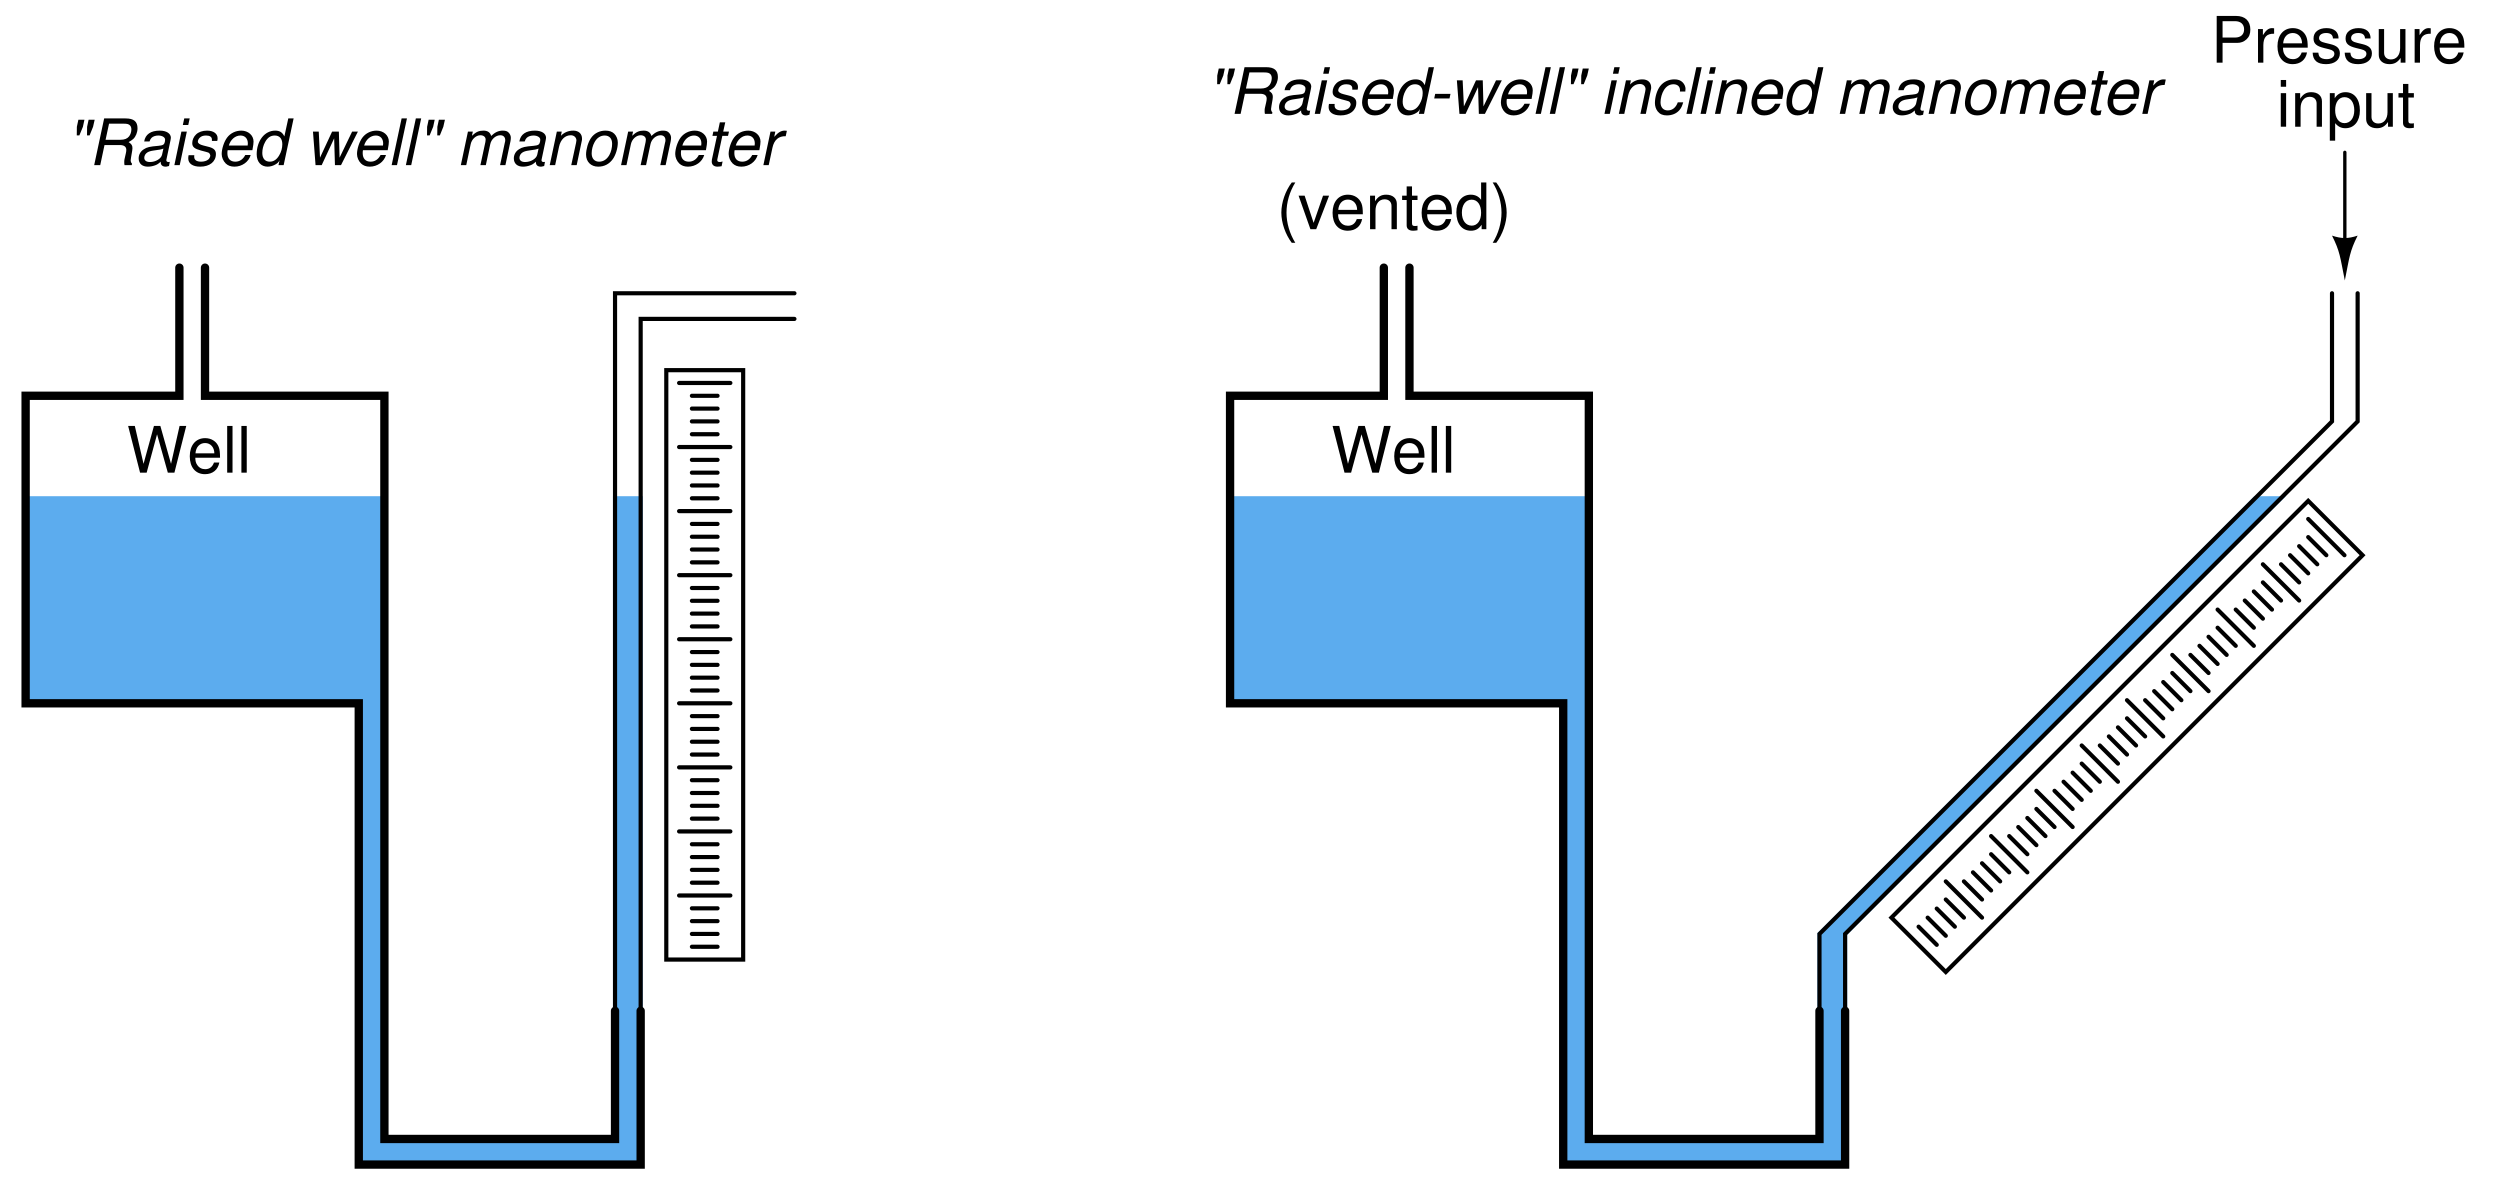 <?xml version="1.0" encoding="UTF-8"?>
<svg xmlns="http://www.w3.org/2000/svg" xmlns:xlink="http://www.w3.org/1999/xlink" viewBox="0 0 438.999 208.999" version="1.2">
<defs>
<g>
<symbol overflow="visible" id="glyph0-0">
<path style="stroke:none;" d=""/>
</symbol>
<symbol overflow="visible" id="glyph0-1">
<path style="stroke:none;" d="M 8.375 0 L 10.453 -8.203 L 9.281 -8.203 L 7.781 -1.547 L 5.906 -8.203 L 4.781 -8.203 L 2.953 -1.547 L 1.422 -8.203 L 0.25 -8.203 L 2.344 0 L 3.5 0 L 5.328 -6.734 L 7.219 0 Z M 8.375 0 "/>
</symbol>
<symbol overflow="visible" id="glyph0-2">
<path style="stroke:none;" d="M 5.766 -2.625 C 5.766 -3.531 5.703 -4.078 5.531 -4.516 C 5.156 -5.484 4.25 -6.062 3.156 -6.062 C 1.5 -6.062 0.453 -4.812 0.453 -2.875 C 0.453 -0.922 1.469 0.266 3.125 0.266 C 4.484 0.266 5.406 -0.5 5.641 -1.781 L 4.703 -1.781 C 4.438 -1.016 3.922 -0.609 3.156 -0.609 C 2.562 -0.609 2.062 -0.875 1.75 -1.375 C 1.516 -1.703 1.438 -2.047 1.422 -2.625 Z M 1.453 -3.391 C 1.531 -4.484 2.188 -5.203 3.141 -5.203 C 4.094 -5.203 4.766 -4.453 4.766 -3.391 Z M 1.453 -3.391 "/>
</symbol>
<symbol overflow="visible" id="glyph0-3">
<path style="stroke:none;" d="M 1.703 -8.203 L 0.766 -8.203 L 0.766 0 L 1.703 0 Z M 1.703 -8.203 "/>
</symbol>
<symbol overflow="visible" id="glyph0-4">
<path style="stroke:none;" d="M 2.062 -3.469 L 4.641 -3.469 C 5.281 -3.469 5.797 -3.672 6.234 -4.062 C 6.734 -4.516 6.938 -5.047 6.938 -5.797 C 6.938 -7.328 6.031 -8.203 4.406 -8.203 L 1.031 -8.203 L 1.031 0 L 2.062 0 Z M 2.062 -4.406 L 2.062 -7.281 L 4.25 -7.281 C 5.25 -7.281 5.844 -6.734 5.844 -5.844 C 5.844 -4.938 5.25 -4.406 4.25 -4.406 Z M 2.062 -4.406 "/>
</symbol>
<symbol overflow="visible" id="glyph0-5">
<path style="stroke:none;" d="M 0.781 -5.891 L 0.781 0 L 1.719 0 L 1.719 -3.062 C 1.734 -4.484 2.312 -5.109 3.609 -5.078 L 3.609 -6.031 C 3.453 -6.047 3.359 -6.062 3.25 -6.062 C 2.641 -6.062 2.188 -5.703 1.641 -4.828 L 1.641 -5.891 Z M 0.781 -5.891 "/>
</symbol>
<symbol overflow="visible" id="glyph0-6">
<path style="stroke:none;" d="M 4.922 -4.25 C 4.922 -5.406 4.156 -6.062 2.797 -6.062 C 1.422 -6.062 0.531 -5.359 0.531 -4.266 C 0.531 -3.344 1 -2.906 2.391 -2.562 L 3.281 -2.344 C 3.922 -2.188 4.188 -1.953 4.188 -1.547 C 4.188 -0.984 3.641 -0.609 2.812 -0.609 C 2.312 -0.609 1.875 -0.75 1.641 -1 C 1.5 -1.172 1.422 -1.344 1.375 -1.75 L 0.375 -1.75 C 0.422 -0.391 1.188 0.266 2.734 0.266 C 4.219 0.266 5.156 -0.469 5.156 -1.609 C 5.156 -2.484 4.672 -2.969 3.5 -3.25 L 2.594 -3.469 C 1.828 -3.641 1.5 -3.891 1.5 -4.312 C 1.5 -4.859 1.984 -5.203 2.75 -5.203 C 3.516 -5.203 3.922 -4.875 3.938 -4.25 Z M 4.922 -4.25 "/>
</symbol>
<symbol overflow="visible" id="glyph0-7">
<path style="stroke:none;" d="M 5.422 0 L 5.422 -5.891 L 4.484 -5.891 L 4.484 -2.547 C 4.484 -1.344 3.859 -0.562 2.875 -0.562 C 2.141 -0.562 1.672 -1.016 1.672 -1.719 L 1.672 -5.891 L 0.734 -5.891 L 0.734 -1.344 C 0.734 -0.375 1.469 0.266 2.609 0.266 C 3.469 0.266 4.031 -0.047 4.578 -0.828 L 4.578 0 Z M 5.422 0 "/>
</symbol>
<symbol overflow="visible" id="glyph0-8">
<path style="stroke:none;" d="M 1.688 -5.891 L 0.75 -5.891 L 0.75 0 L 1.688 0 Z M 1.688 -8.203 L 0.75 -8.203 L 0.75 -7.016 L 1.688 -7.016 Z M 1.688 -8.203 "/>
</symbol>
<symbol overflow="visible" id="glyph0-9">
<path style="stroke:none;" d="M 0.781 -5.891 L 0.781 0 L 1.734 0 L 1.734 -3.25 C 1.734 -4.453 2.359 -5.25 3.328 -5.25 C 4.078 -5.25 4.547 -4.797 4.547 -4.078 L 4.547 0 L 5.484 0 L 5.484 -4.453 C 5.484 -5.438 4.75 -6.062 3.609 -6.062 C 2.734 -6.062 2.172 -5.719 1.656 -4.906 L 1.656 -5.891 Z M 0.781 -5.891 "/>
</symbol>
<symbol overflow="visible" id="glyph0-10">
<path style="stroke:none;" d="M 0.609 2.453 L 1.547 2.453 L 1.547 -0.625 C 2.047 -0.016 2.594 0.266 3.359 0.266 C 4.891 0.266 5.891 -0.969 5.891 -2.844 C 5.891 -4.828 4.922 -6.062 3.359 -6.062 C 2.547 -6.062 1.906 -5.703 1.469 -5 L 1.469 -5.891 L 0.609 -5.891 Z M 3.188 -5.188 C 4.234 -5.188 4.906 -4.281 4.906 -2.875 C 4.906 -1.531 4.219 -0.625 3.188 -0.625 C 2.188 -0.625 1.547 -1.516 1.547 -2.906 C 1.547 -4.281 2.188 -5.188 3.188 -5.188 Z M 3.188 -5.188 "/>
</symbol>
<symbol overflow="visible" id="glyph0-11">
<path style="stroke:none;" d="M 2.859 -5.891 L 1.891 -5.891 L 1.891 -7.516 L 0.953 -7.516 L 0.953 -5.891 L 0.156 -5.891 L 0.156 -5.125 L 0.953 -5.125 L 0.953 -0.672 C 0.953 -0.062 1.359 0.266 2.094 0.266 C 2.344 0.266 2.547 0.234 2.859 0.188 L 2.859 -0.609 C 2.719 -0.578 2.594 -0.562 2.406 -0.562 C 2 -0.562 1.891 -0.672 1.891 -1.094 L 1.891 -5.125 L 2.859 -5.125 Z M 2.859 -5.891 "/>
</symbol>
<symbol overflow="visible" id="glyph0-12">
<path style="stroke:none;" d="M 2.656 -8.203 C 1.531 -6.734 0.828 -4.688 0.828 -2.906 C 0.828 -1.141 1.531 0.906 2.656 2.391 L 3.281 2.391 C 2.281 0.781 1.734 -1.109 1.734 -2.906 C 1.734 -4.703 2.281 -6.609 3.281 -8.203 Z M 2.656 -8.203 "/>
</symbol>
<symbol overflow="visible" id="glyph0-13">
<path style="stroke:none;" d="M 3.203 0 L 5.469 -5.891 L 4.406 -5.891 L 2.75 -1.109 L 1.172 -5.891 L 0.109 -5.891 L 2.188 0 Z M 3.203 0 "/>
</symbol>
<symbol overflow="visible" id="glyph0-14">
<path style="stroke:none;" d="M 5.562 -8.203 L 4.641 -8.203 L 4.641 -5.156 C 4.234 -5.75 3.609 -6.062 2.828 -6.062 C 1.297 -6.062 0.297 -4.844 0.297 -2.953 C 0.297 -0.969 1.266 0.266 2.859 0.266 C 3.672 0.266 4.234 -0.047 4.734 -0.781 L 4.734 0 L 5.562 0 Z M 2.984 -5.188 C 4 -5.188 4.641 -4.297 4.641 -2.875 C 4.641 -1.516 3.984 -0.625 3 -0.625 C 1.953 -0.625 1.266 -1.531 1.266 -2.906 C 1.266 -4.281 1.953 -5.188 2.984 -5.188 Z M 2.984 -5.188 "/>
</symbol>
<symbol overflow="visible" id="glyph0-15">
<path style="stroke:none;" d="M 1.047 2.391 C 2.172 0.906 2.875 -1.141 2.875 -2.906 C 2.875 -4.688 2.172 -6.734 1.047 -8.203 L 0.422 -8.203 C 1.422 -6.594 1.969 -4.703 1.969 -2.906 C 1.969 -1.109 1.422 0.781 0.422 2.391 Z M 1.047 2.391 "/>
</symbol>
<symbol overflow="visible" id="glyph1-0">
<path style="stroke:none;" d=""/>
</symbol>
<symbol overflow="visible" id="glyph1-1">
<path style="stroke:none;" d="M 2.266 -7.969 L 2 -6.734 L 1.984 -5.219 L 2.438 -5.219 L 3.062 -6.734 L 3.328 -7.969 Z M 4.062 -7.969 L 3.797 -6.734 L 3.781 -5.219 L 4.234 -5.219 L 4.844 -6.734 L 5.125 -7.969 Z M 4.062 -7.969 "/>
</symbol>
<symbol overflow="visible" id="glyph1-2">
<path style="stroke:none;" d="M 2.859 -3.531 L 5.547 -3.531 C 6.281 -3.531 6.688 -3.234 6.688 -2.688 C 6.688 -2.5 6.656 -2.266 6.594 -2.016 C 6.328 -0.891 6.328 -0.891 6.328 -0.531 C 6.328 -0.344 6.328 -0.219 6.375 0 L 7.641 0 L 7.688 -0.266 C 7.547 -0.391 7.453 -0.609 7.453 -0.859 C 7.453 -0.984 7.484 -1.172 7.531 -1.422 C 7.734 -2.594 7.766 -2.75 7.766 -2.969 C 7.766 -3.469 7.609 -3.703 7.094 -4.047 C 7.531 -4.297 7.703 -4.422 7.906 -4.594 C 8.359 -5.016 8.656 -5.766 8.656 -6.469 C 8.656 -7.656 8.016 -8.203 6.562 -8.203 L 2.797 -8.203 L 1.047 0 L 2.109 0 Z M 3.047 -4.453 L 3.656 -7.281 L 6.25 -7.281 C 6.844 -7.281 7.125 -7.203 7.344 -6.969 C 7.5 -6.812 7.578 -6.547 7.578 -6.281 C 7.578 -5.844 7.422 -5.359 7.172 -5.047 C 6.844 -4.641 6.375 -4.453 5.641 -4.453 Z M 3.047 -4.453 "/>
</symbol>
<symbol overflow="visible" id="glyph1-3">
<path style="stroke:none;" d="M 6.203 -0.578 C 6.109 -0.547 6.062 -0.547 6.016 -0.547 C 5.719 -0.547 5.594 -0.656 5.594 -0.875 C 5.594 -0.906 5.594 -0.953 5.609 -0.984 L 6.328 -4.375 C 6.391 -4.688 6.391 -4.688 6.391 -4.797 C 6.391 -5.562 5.609 -6.062 4.438 -6.062 C 2.859 -6.062 1.906 -5.406 1.703 -4.156 L 2.641 -4.156 C 2.75 -4.469 2.828 -4.625 2.984 -4.781 C 3.234 -5.047 3.703 -5.203 4.188 -5.203 C 4.859 -5.203 5.375 -4.891 5.375 -4.484 C 5.375 -4.438 5.359 -4.359 5.359 -4.266 L 5.328 -4.062 C 5.219 -3.594 5 -3.469 4.188 -3.391 C 2.672 -3.266 2.203 -3.156 1.656 -2.797 C 1.062 -2.438 0.734 -1.828 0.734 -1.188 C 0.734 -0.281 1.344 0.266 2.344 0.266 C 2.75 0.266 3.203 0.188 3.625 0.031 C 3.969 -0.094 4.156 -0.203 4.609 -0.609 L 4.609 -0.484 C 4.609 -0.016 4.922 0.266 5.469 0.266 C 5.609 0.266 5.641 0.266 5.906 0.188 C 5.922 0.188 6 0.172 6.062 0.156 Z M 4.844 -1.844 C 4.703 -1.141 3.719 -0.547 2.719 -0.547 C 2.078 -0.547 1.719 -0.828 1.719 -1.297 C 1.719 -1.672 1.938 -2.031 2.266 -2.234 C 2.547 -2.406 2.875 -2.5 3.438 -2.578 C 4.484 -2.719 4.578 -2.734 5.078 -2.906 Z M 4.844 -1.844 "/>
</symbol>
<symbol overflow="visible" id="glyph1-4">
<path style="stroke:none;" d="M 2.938 -5.891 L 1.984 -5.891 L 0.75 0 L 1.688 0 Z M 3.438 -8.203 L 2.484 -8.203 L 2.234 -7.047 L 3.188 -7.047 Z M 3.438 -8.203 "/>
</symbol>
<symbol overflow="visible" id="glyph1-5">
<path style="stroke:none;" d="M 5.781 -4.25 C 5.844 -4.484 5.844 -4.594 5.844 -4.734 C 5.844 -5.531 5.109 -6.062 4 -6.062 C 3.203 -6.062 2.516 -5.828 2.062 -5.391 C 1.641 -5 1.391 -4.406 1.391 -3.875 C 1.391 -3.188 1.781 -2.875 2.938 -2.562 L 3.766 -2.344 C 4.141 -2.25 4.312 -2.188 4.406 -2.062 C 4.484 -1.953 4.562 -1.781 4.562 -1.688 C 4.562 -1.469 4.391 -1.141 4.203 -0.984 C 3.922 -0.75 3.438 -0.609 2.953 -0.609 C 2.156 -0.609 1.734 -0.906 1.734 -1.469 C 1.734 -1.547 1.75 -1.641 1.75 -1.75 L 0.75 -1.75 C 0.703 -1.5 0.688 -1.359 0.688 -1.188 C 0.688 -0.281 1.469 0.266 2.781 0.266 C 4.453 0.266 5.547 -0.609 5.547 -1.953 C 5.547 -2.625 5.172 -3 4.188 -3.234 L 3.328 -3.453 C 2.703 -3.609 2.375 -3.844 2.375 -4.125 C 2.375 -4.359 2.516 -4.641 2.719 -4.828 C 2.984 -5.078 3.312 -5.203 3.812 -5.203 C 4.484 -5.203 4.844 -4.953 4.844 -4.5 C 4.844 -4.438 4.844 -4.344 4.844 -4.25 Z M 5.781 -4.25 "/>
</symbol>
<symbol overflow="visible" id="glyph1-6">
<path style="stroke:none;" d="M 6.328 -2.625 C 6.484 -3.516 6.531 -3.781 6.531 -4.141 C 6.531 -5.234 5.594 -6.062 4.375 -6.062 C 3.391 -6.062 2.469 -5.609 1.891 -4.844 C 1.359 -4.141 0.938 -2.875 0.938 -1.953 C 0.938 -1.344 1.219 -0.719 1.641 -0.297 C 2.031 0.078 2.531 0.266 3.172 0.266 C 4.516 0.266 5.688 -0.578 6.031 -1.781 L 5.078 -1.781 C 4.688 -1.016 4.078 -0.609 3.328 -0.609 C 2.438 -0.609 1.938 -1.156 1.938 -2.109 C 1.938 -2.359 1.953 -2.469 1.984 -2.625 Z M 2.188 -3.438 C 2.484 -4.484 3.312 -5.203 4.234 -5.203 C 5.031 -5.203 5.531 -4.656 5.531 -3.812 C 5.531 -3.719 5.531 -3.625 5.5 -3.438 Z M 2.188 -3.438 "/>
</symbol>
<symbol overflow="visible" id="glyph1-7">
<path style="stroke:none;" d="M 7.312 -8.203 L 6.375 -8.203 L 5.688 -5.047 C 5.328 -5.766 4.875 -6.062 4.078 -6.062 C 2.219 -6.062 0.828 -4.281 0.828 -1.906 C 0.828 -0.594 1.578 0.266 2.75 0.266 C 3.234 0.266 3.75 0.109 4.203 -0.172 C 4.531 -0.375 4.688 -0.547 4.844 -0.859 L 4.656 0 L 5.562 0 Z M 4 -5.203 C 4.844 -5.203 5.328 -4.641 5.328 -3.672 C 5.328 -3 5.141 -2.328 4.797 -1.75 C 4.359 -0.984 3.812 -0.609 3.125 -0.609 C 2.297 -0.609 1.812 -1.172 1.812 -2.141 C 1.812 -2.781 1.984 -3.484 2.312 -4.062 C 2.734 -4.844 3.281 -5.203 4 -5.203 Z M 4 -5.203 "/>
</symbol>
<symbol overflow="visible" id="glyph1-8">
<path style="stroke:none;" d=""/>
</symbol>
<symbol overflow="visible" id="glyph1-9">
<path style="stroke:none;" d="M 6.25 0 L 9.219 -5.891 L 8.203 -5.891 L 6 -1.312 L 5.875 -5.891 L 4.688 -5.891 L 2.562 -1.312 L 2.344 -5.891 L 1.328 -5.891 L 1.781 0 L 2.859 0 L 5.047 -4.703 L 5.188 0 Z M 6.25 0 "/>
</symbol>
<symbol overflow="visible" id="glyph1-10">
<path style="stroke:none;" d="M 3.453 -8.203 L 2.516 -8.203 L 0.766 0 L 1.703 0 Z M 3.453 -8.203 "/>
</symbol>
<symbol overflow="visible" id="glyph1-11">
<path style="stroke:none;" d="M 2.047 -5.891 L 0.797 0 L 1.75 0 L 2.531 -3.703 C 2.719 -4.562 3.469 -5.25 4.234 -5.25 C 4.781 -5.25 5.156 -4.953 5.156 -4.484 C 5.156 -4.359 5.125 -4.203 5.109 -4.062 L 4.234 0 L 5.188 0 L 5.969 -3.703 C 6.156 -4.578 6.938 -5.25 7.734 -5.25 C 8.266 -5.25 8.594 -4.922 8.594 -4.391 C 8.594 -4.219 8.594 -4.219 8.5 -3.844 L 7.688 0 L 8.625 0 L 9.516 -4.203 C 9.547 -4.312 9.578 -4.688 9.578 -4.812 C 9.578 -5.125 9.453 -5.438 9.219 -5.688 C 8.984 -5.953 8.688 -6.062 8.156 -6.062 C 7.406 -6.062 6.781 -5.766 6.125 -5.125 C 5.938 -5.766 5.5 -6.062 4.766 -6.062 C 3.984 -6.062 3.469 -5.844 2.75 -5.156 L 2.906 -5.891 Z M 2.047 -5.891 "/>
</symbol>
<symbol overflow="visible" id="glyph1-12">
<path style="stroke:none;" d="M 2.031 -5.891 L 0.781 0 L 1.734 0 L 2.422 -3.25 C 2.688 -4.484 3.469 -5.25 4.484 -5.25 C 5.047 -5.25 5.469 -4.859 5.469 -4.344 C 5.469 -4.281 5.438 -4.125 5.406 -3.922 L 4.562 0 L 5.516 0 L 6.406 -4.234 C 6.453 -4.375 6.453 -4.516 6.453 -4.656 C 6.453 -5.516 5.859 -6.062 4.922 -6.062 C 4.078 -6.062 3.328 -5.766 2.75 -5.156 L 2.891 -5.891 Z M 2.031 -5.891 "/>
</symbol>
<symbol overflow="visible" id="glyph1-13">
<path style="stroke:none;" d="M 4.312 -6.062 C 3.281 -6.062 2.344 -5.594 1.781 -4.766 C 1.266 -4.031 0.906 -2.797 0.906 -1.844 C 0.906 -0.594 1.766 0.266 3.031 0.266 C 4.109 0.266 4.969 -0.188 5.594 -1.047 C 6.109 -1.75 6.484 -2.984 6.484 -3.953 C 6.484 -4.562 6.25 -5.125 5.859 -5.516 C 5.484 -5.891 4.969 -6.062 4.312 -6.062 Z M 4.172 -5.203 C 5 -5.203 5.484 -4.672 5.484 -3.75 C 5.484 -3.078 5.312 -2.344 5 -1.781 C 4.562 -1.016 3.953 -0.609 3.188 -0.609 C 2.391 -0.609 1.891 -1.156 1.891 -2.062 C 1.891 -2.719 2.078 -3.453 2.391 -4.016 C 2.797 -4.781 3.438 -5.203 4.172 -5.203 Z M 4.172 -5.203 "/>
</symbol>
<symbol overflow="visible" id="glyph1-14">
<path style="stroke:none;" d="M 4.125 -5.891 L 3.109 -5.891 L 3.469 -7.516 L 2.516 -7.516 L 2.172 -5.891 L 1.375 -5.891 L 1.219 -5.141 L 2.016 -5.141 L 1.125 -0.984 C 1.109 -0.859 1.094 -0.75 1.094 -0.625 C 1.094 -0.078 1.469 0.266 2.094 0.266 C 2.328 0.266 2.656 0.219 2.828 0.188 L 3 -0.641 C 2.625 -0.547 2.609 -0.547 2.469 -0.547 C 2.219 -0.547 2.062 -0.672 2.062 -0.859 C 2.062 -0.891 2.062 -0.938 2.078 -1.016 L 2.953 -5.141 L 3.953 -5.141 Z M 4.125 -5.891 "/>
</symbol>
<symbol overflow="visible" id="glyph1-15">
<path style="stroke:none;" d="M 2.031 -5.891 L 0.781 0 L 1.719 0 L 2.375 -3.062 C 2.672 -4.438 3.469 -5.125 4.703 -5.078 L 4.906 -6.031 C 4.766 -6.047 4.672 -6.062 4.547 -6.062 C 3.891 -6.062 3.391 -5.766 2.688 -4.969 L 2.875 -5.891 Z M 2.031 -5.891 "/>
</symbol>
<symbol overflow="visible" id="glyph1-16">
<path style="stroke:none;" d="M 3.953 -3.516 L 1.266 -3.516 L 1.094 -2.703 L 3.781 -2.703 Z M 3.953 -3.516 "/>
</symbol>
<symbol overflow="visible" id="glyph1-17">
<path style="stroke:none;" d="M 6.203 -3.922 L 6.203 -4.078 C 6.219 -4.25 6.234 -4.375 6.234 -4.406 C 6.234 -4.781 6.031 -5.234 5.734 -5.531 C 5.391 -5.891 4.922 -6.062 4.281 -6.062 C 3.281 -6.062 2.359 -5.641 1.766 -4.859 C 1.234 -4.172 0.859 -2.953 0.859 -1.906 C 0.859 -1.375 1.031 -0.828 1.344 -0.438 C 1.734 0.047 2.234 0.266 2.953 0.266 C 3.875 0.266 4.656 -0.062 5.172 -0.672 C 5.469 -1.016 5.641 -1.391 5.828 -2.031 L 4.875 -2.031 C 4.547 -1.109 3.922 -0.609 3.109 -0.609 C 2.328 -0.609 1.844 -1.156 1.844 -2.031 C 1.844 -2.75 2.078 -3.609 2.453 -4.203 C 2.875 -4.859 3.438 -5.203 4.125 -5.203 C 4.828 -5.203 5.266 -4.797 5.266 -4.156 C 5.266 -4.094 5.266 -4.016 5.25 -3.922 Z M 6.203 -3.922 "/>
</symbol>
</g>
</defs>
<g id="surface1">
<path style="fill-rule:evenodd;fill:rgb(36.108%,67.577%,93.359%);fill-opacity:1;stroke-width:7.312;stroke-linecap:round;stroke-linejoin:miter;stroke:rgb(36.108%,67.577%,93.359%);stroke-opacity:1;stroke-miterlimit:6;" d="M 1075 39.99 L 1120 39.99 L 1120 1209.99 L 1075 1209.99 Z M 1075 39.99 " transform="matrix(0.1,0,0,-0.1,0.5,208.499)"/>
<path style="fill-rule:evenodd;fill:rgb(36.108%,67.577%,93.359%);fill-opacity:1;stroke-width:7.312;stroke-linecap:round;stroke-linejoin:miter;stroke:rgb(36.108%,67.577%,93.359%);stroke-opacity:1;stroke-miterlimit:6;" d="M 670 39.99 L 1120 39.99 L 1120 84.99 L 670 84.99 Z M 670 39.99 " transform="matrix(0.1,0,0,-0.1,0.5,208.499)"/>
<path style="fill-rule:evenodd;fill:rgb(36.108%,67.577%,93.359%);fill-opacity:1;stroke-width:7.312;stroke-linecap:round;stroke-linejoin:miter;stroke:rgb(36.108%,67.577%,93.359%);stroke-opacity:1;stroke-miterlimit:6;" d="M 40 849.99 L 670 849.99 L 670 1209.99 L 40 1209.99 Z M 40 849.99 " transform="matrix(0.1,0,0,-0.1,0.5,208.499)"/>
<path style="fill:none;stroke-width:7.312;stroke-linecap:round;stroke-linejoin:miter;stroke:rgb(0%,0%,0%);stroke-opacity:1;stroke-miterlimit:6;" d="M 1165 399.99 L 1300 399.99 L 1300 1434.99 L 1165 1434.99 Z M 1165 399.99 " transform="matrix(0.1,0,0,-0.1,0.5,208.499)"/>
<path style="fill:none;stroke-width:7.312;stroke-linecap:round;stroke-linejoin:miter;stroke:rgb(0%,0%,0%);stroke-opacity:1;stroke-miterlimit:6;" d="M 1277.5 1412.49 L 1187.5 1412.49 " transform="matrix(0.1,0,0,-0.1,0.5,208.499)"/>
<path style="fill:none;stroke-width:7.312;stroke-linecap:round;stroke-linejoin:miter;stroke:rgb(0%,0%,0%);stroke-opacity:1;stroke-miterlimit:6;" d="M 1255 1389.99 L 1210 1389.99 " transform="matrix(0.1,0,0,-0.1,0.5,208.499)"/>
<path style="fill:none;stroke-width:7.312;stroke-linecap:round;stroke-linejoin:miter;stroke:rgb(0%,0%,0%);stroke-opacity:1;stroke-miterlimit:6;" d="M 1255 1367.49 L 1210 1367.49 " transform="matrix(0.1,0,0,-0.1,0.5,208.499)"/>
<path style="fill:none;stroke-width:7.312;stroke-linecap:round;stroke-linejoin:miter;stroke:rgb(0%,0%,0%);stroke-opacity:1;stroke-miterlimit:6;" d="M 1255 1344.99 L 1210 1344.99 " transform="matrix(0.1,0,0,-0.1,0.5,208.499)"/>
<path style="fill:none;stroke-width:7.312;stroke-linecap:round;stroke-linejoin:miter;stroke:rgb(0%,0%,0%);stroke-opacity:1;stroke-miterlimit:6;" d="M 1255 1322.49 L 1210 1322.49 " transform="matrix(0.1,0,0,-0.1,0.5,208.499)"/>
<path style="fill:none;stroke-width:7.312;stroke-linecap:round;stroke-linejoin:miter;stroke:rgb(0%,0%,0%);stroke-opacity:1;stroke-miterlimit:6;" d="M 1277.5 1299.99 L 1187.5 1299.99 " transform="matrix(0.1,0,0,-0.1,0.5,208.499)"/>
<path style="fill:none;stroke-width:7.312;stroke-linecap:round;stroke-linejoin:miter;stroke:rgb(0%,0%,0%);stroke-opacity:1;stroke-miterlimit:6;" d="M 1255 1277.49 L 1210 1277.49 " transform="matrix(0.1,0,0,-0.1,0.5,208.499)"/>
<path style="fill:none;stroke-width:7.312;stroke-linecap:round;stroke-linejoin:miter;stroke:rgb(0%,0%,0%);stroke-opacity:1;stroke-miterlimit:6;" d="M 1255 1254.99 L 1210 1254.99 " transform="matrix(0.1,0,0,-0.1,0.5,208.499)"/>
<path style="fill:none;stroke-width:7.312;stroke-linecap:round;stroke-linejoin:miter;stroke:rgb(0%,0%,0%);stroke-opacity:1;stroke-miterlimit:6;" d="M 1255 1232.49 L 1210 1232.49 " transform="matrix(0.1,0,0,-0.1,0.5,208.499)"/>
<path style="fill:none;stroke-width:7.312;stroke-linecap:round;stroke-linejoin:miter;stroke:rgb(0%,0%,0%);stroke-opacity:1;stroke-miterlimit:6;" d="M 1255 1209.99 L 1210 1209.99 " transform="matrix(0.1,0,0,-0.1,0.5,208.499)"/>
<path style="fill:none;stroke-width:7.312;stroke-linecap:round;stroke-linejoin:miter;stroke:rgb(0%,0%,0%);stroke-opacity:1;stroke-miterlimit:6;" d="M 1277.5 1187.49 L 1187.5 1187.49 " transform="matrix(0.1,0,0,-0.1,0.5,208.499)"/>
<path style="fill:none;stroke-width:7.312;stroke-linecap:round;stroke-linejoin:miter;stroke:rgb(0%,0%,0%);stroke-opacity:1;stroke-miterlimit:6;" d="M 1255 1164.99 L 1210 1164.99 " transform="matrix(0.1,0,0,-0.1,0.5,208.499)"/>
<path style="fill:none;stroke-width:7.312;stroke-linecap:round;stroke-linejoin:miter;stroke:rgb(0%,0%,0%);stroke-opacity:1;stroke-miterlimit:6;" d="M 1255 1142.49 L 1210 1142.49 " transform="matrix(0.1,0,0,-0.1,0.5,208.499)"/>
<path style="fill:none;stroke-width:7.312;stroke-linecap:round;stroke-linejoin:miter;stroke:rgb(0%,0%,0%);stroke-opacity:1;stroke-miterlimit:6;" d="M 1255 1119.99 L 1210 1119.99 " transform="matrix(0.1,0,0,-0.1,0.5,208.499)"/>
<path style="fill:none;stroke-width:7.312;stroke-linecap:round;stroke-linejoin:miter;stroke:rgb(0%,0%,0%);stroke-opacity:1;stroke-miterlimit:6;" d="M 1255 1097.49 L 1210 1097.49 " transform="matrix(0.1,0,0,-0.1,0.5,208.499)"/>
<path style="fill:none;stroke-width:7.312;stroke-linecap:round;stroke-linejoin:miter;stroke:rgb(0%,0%,0%);stroke-opacity:1;stroke-miterlimit:6;" d="M 1277.5 1074.99 L 1187.5 1074.99 " transform="matrix(0.1,0,0,-0.1,0.5,208.499)"/>
<path style="fill:none;stroke-width:7.312;stroke-linecap:round;stroke-linejoin:miter;stroke:rgb(0%,0%,0%);stroke-opacity:1;stroke-miterlimit:6;" d="M 1255 1052.49 L 1210 1052.49 " transform="matrix(0.1,0,0,-0.1,0.5,208.499)"/>
<path style="fill:none;stroke-width:7.312;stroke-linecap:round;stroke-linejoin:miter;stroke:rgb(0%,0%,0%);stroke-opacity:1;stroke-miterlimit:6;" d="M 1255 1029.99 L 1210 1029.99 " transform="matrix(0.1,0,0,-0.1,0.5,208.499)"/>
<path style="fill:none;stroke-width:7.312;stroke-linecap:round;stroke-linejoin:miter;stroke:rgb(0%,0%,0%);stroke-opacity:1;stroke-miterlimit:6;" d="M 1255 1007.49 L 1210 1007.49 " transform="matrix(0.1,0,0,-0.1,0.5,208.499)"/>
<path style="fill:none;stroke-width:7.312;stroke-linecap:round;stroke-linejoin:miter;stroke:rgb(0%,0%,0%);stroke-opacity:1;stroke-miterlimit:6;" d="M 1255 984.99 L 1210 984.99 " transform="matrix(0.1,0,0,-0.1,0.5,208.499)"/>
<path style="fill:none;stroke-width:7.312;stroke-linecap:round;stroke-linejoin:miter;stroke:rgb(0%,0%,0%);stroke-opacity:1;stroke-miterlimit:6;" d="M 1277.5 962.49 L 1187.5 962.49 " transform="matrix(0.1,0,0,-0.1,0.5,208.499)"/>
<path style="fill:none;stroke-width:7.312;stroke-linecap:round;stroke-linejoin:miter;stroke:rgb(0%,0%,0%);stroke-opacity:1;stroke-miterlimit:6;" d="M 1255 939.99 L 1210 939.99 " transform="matrix(0.1,0,0,-0.1,0.5,208.499)"/>
<path style="fill:none;stroke-width:7.312;stroke-linecap:round;stroke-linejoin:miter;stroke:rgb(0%,0%,0%);stroke-opacity:1;stroke-miterlimit:6;" d="M 1255 917.49 L 1210 917.49 " transform="matrix(0.1,0,0,-0.1,0.5,208.499)"/>
<path style="fill:none;stroke-width:7.312;stroke-linecap:round;stroke-linejoin:miter;stroke:rgb(0%,0%,0%);stroke-opacity:1;stroke-miterlimit:6;" d="M 1255 894.99 L 1210 894.99 " transform="matrix(0.1,0,0,-0.1,0.5,208.499)"/>
<path style="fill:none;stroke-width:7.312;stroke-linecap:round;stroke-linejoin:miter;stroke:rgb(0%,0%,0%);stroke-opacity:1;stroke-miterlimit:6;" d="M 1255 872.49 L 1210 872.49 " transform="matrix(0.1,0,0,-0.1,0.5,208.499)"/>
<path style="fill:none;stroke-width:7.312;stroke-linecap:round;stroke-linejoin:miter;stroke:rgb(0%,0%,0%);stroke-opacity:1;stroke-miterlimit:6;" d="M 1277.5 849.99 L 1187.5 849.99 " transform="matrix(0.1,0,0,-0.1,0.5,208.499)"/>
<path style="fill:none;stroke-width:7.312;stroke-linecap:round;stroke-linejoin:miter;stroke:rgb(0%,0%,0%);stroke-opacity:1;stroke-miterlimit:6;" d="M 1255 827.49 L 1210 827.49 " transform="matrix(0.1,0,0,-0.1,0.5,208.499)"/>
<path style="fill:none;stroke-width:7.312;stroke-linecap:round;stroke-linejoin:miter;stroke:rgb(0%,0%,0%);stroke-opacity:1;stroke-miterlimit:6;" d="M 1255 804.99 L 1210 804.99 " transform="matrix(0.1,0,0,-0.1,0.5,208.499)"/>
<path style="fill:none;stroke-width:7.312;stroke-linecap:round;stroke-linejoin:miter;stroke:rgb(0%,0%,0%);stroke-opacity:1;stroke-miterlimit:6;" d="M 1255 782.49 L 1210 782.49 " transform="matrix(0.1,0,0,-0.1,0.5,208.499)"/>
<path style="fill:none;stroke-width:7.312;stroke-linecap:round;stroke-linejoin:miter;stroke:rgb(0%,0%,0%);stroke-opacity:1;stroke-miterlimit:6;" d="M 1255 759.99 L 1210 759.99 " transform="matrix(0.1,0,0,-0.1,0.5,208.499)"/>
<path style="fill:none;stroke-width:7.312;stroke-linecap:round;stroke-linejoin:miter;stroke:rgb(0%,0%,0%);stroke-opacity:1;stroke-miterlimit:6;" d="M 1277.5 737.49 L 1187.5 737.49 " transform="matrix(0.1,0,0,-0.1,0.5,208.499)"/>
<path style="fill:none;stroke-width:7.312;stroke-linecap:round;stroke-linejoin:miter;stroke:rgb(0%,0%,0%);stroke-opacity:1;stroke-miterlimit:6;" d="M 1255 714.99 L 1210 714.99 " transform="matrix(0.1,0,0,-0.1,0.5,208.499)"/>
<path style="fill:none;stroke-width:7.312;stroke-linecap:round;stroke-linejoin:miter;stroke:rgb(0%,0%,0%);stroke-opacity:1;stroke-miterlimit:6;" d="M 1255 692.49 L 1210 692.49 " transform="matrix(0.1,0,0,-0.1,0.5,208.499)"/>
<path style="fill:none;stroke-width:7.312;stroke-linecap:round;stroke-linejoin:miter;stroke:rgb(0%,0%,0%);stroke-opacity:1;stroke-miterlimit:6;" d="M 1255 669.99 L 1210 669.99 " transform="matrix(0.1,0,0,-0.1,0.5,208.499)"/>
<path style="fill:none;stroke-width:7.312;stroke-linecap:round;stroke-linejoin:miter;stroke:rgb(0%,0%,0%);stroke-opacity:1;stroke-miterlimit:6;" d="M 1255 647.49 L 1210 647.49 " transform="matrix(0.1,0,0,-0.1,0.5,208.499)"/>
<path style="fill:none;stroke-width:7.312;stroke-linecap:round;stroke-linejoin:miter;stroke:rgb(0%,0%,0%);stroke-opacity:1;stroke-miterlimit:6;" d="M 1255 602.49 L 1210 602.49 " transform="matrix(0.1,0,0,-0.1,0.5,208.499)"/>
<path style="fill:none;stroke-width:7.312;stroke-linecap:round;stroke-linejoin:miter;stroke:rgb(0%,0%,0%);stroke-opacity:1;stroke-miterlimit:6;" d="M 1255 579.99 L 1210 579.99 " transform="matrix(0.1,0,0,-0.1,0.5,208.499)"/>
<path style="fill:none;stroke-width:7.312;stroke-linecap:round;stroke-linejoin:miter;stroke:rgb(0%,0%,0%);stroke-opacity:1;stroke-miterlimit:6;" d="M 1255 557.49 L 1210 557.49 " transform="matrix(0.1,0,0,-0.1,0.5,208.499)"/>
<path style="fill:none;stroke-width:7.312;stroke-linecap:round;stroke-linejoin:miter;stroke:rgb(0%,0%,0%);stroke-opacity:1;stroke-miterlimit:6;" d="M 1255 534.99 L 1210 534.99 " transform="matrix(0.1,0,0,-0.1,0.5,208.499)"/>
<path style="fill:none;stroke-width:7.312;stroke-linecap:round;stroke-linejoin:miter;stroke:rgb(0%,0%,0%);stroke-opacity:1;stroke-miterlimit:6;" d="M 1277.5 624.99 L 1187.5 624.99 " transform="matrix(0.1,0,0,-0.1,0.5,208.499)"/>
<path style="fill:none;stroke-width:7.312;stroke-linecap:round;stroke-linejoin:miter;stroke:rgb(0%,0%,0%);stroke-opacity:1;stroke-miterlimit:6;" d="M 1255 489.99 L 1210 489.99 " transform="matrix(0.1,0,0,-0.1,0.5,208.499)"/>
<path style="fill:none;stroke-width:7.312;stroke-linecap:round;stroke-linejoin:miter;stroke:rgb(0%,0%,0%);stroke-opacity:1;stroke-miterlimit:6;" d="M 1255 467.49 L 1210 467.49 " transform="matrix(0.1,0,0,-0.1,0.5,208.499)"/>
<path style="fill:none;stroke-width:7.312;stroke-linecap:round;stroke-linejoin:miter;stroke:rgb(0%,0%,0%);stroke-opacity:1;stroke-miterlimit:6;" d="M 1255 444.99 L 1210 444.99 " transform="matrix(0.1,0,0,-0.1,0.5,208.499)"/>
<path style="fill:none;stroke-width:7.312;stroke-linecap:round;stroke-linejoin:miter;stroke:rgb(0%,0%,0%);stroke-opacity:1;stroke-miterlimit:6;" d="M 1255 422.49 L 1210 422.49 " transform="matrix(0.1,0,0,-0.1,0.5,208.499)"/>
<path style="fill:none;stroke-width:7.312;stroke-linecap:round;stroke-linejoin:miter;stroke:rgb(0%,0%,0%);stroke-opacity:1;stroke-miterlimit:6;" d="M 1277.5 512.49 L 1187.5 512.49 " transform="matrix(0.1,0,0,-0.1,0.5,208.499)"/>
<path style="fill:none;stroke-width:7.312;stroke-linecap:round;stroke-linejoin:miter;stroke:rgb(0%,0%,0%);stroke-opacity:1;stroke-miterlimit:6;" d="M 1390 1524.99 L 1120 1524.99 L 1120 309.99 " transform="matrix(0.1,0,0,-0.1,0.5,208.499)"/>
<path style="fill:none;stroke-width:7.312;stroke-linecap:round;stroke-linejoin:miter;stroke:rgb(0%,0%,0%);stroke-opacity:1;stroke-miterlimit:6;" d="M 1075 309.99 L 1075 1569.99 L 1390 1569.99 " transform="matrix(0.1,0,0,-0.1,0.5,208.499)"/>
<g style="fill:rgb(0%,0%,0%);fill-opacity:1;">
  <use xlink:href="#glyph0-1" x="22.252" y="82.999"/>
  <use xlink:href="#glyph0-2" x="32.872" y="82.999"/>
  <use xlink:href="#glyph0-3" x="39.127" y="82.999"/>
  <use xlink:href="#glyph0-3" x="41.624" y="82.999"/>
</g>
<g style="fill:rgb(0%,0%,0%);fill-opacity:1;">
  <use xlink:href="#glyph1-1" x="11.498" y="28.999"/>
  <use xlink:href="#glyph1-2" x="15.492" y="28.999"/>
  <use xlink:href="#glyph1-3" x="23.615" y="28.999"/>
  <use xlink:href="#glyph1-4" x="29.87" y="28.999"/>
  <use xlink:href="#glyph1-5" x="32.367" y="28.999"/>
  <use xlink:href="#glyph1-6" x="37.992" y="28.999"/>
  <use xlink:href="#glyph1-7" x="44.247" y="28.999"/>
  <use xlink:href="#glyph1-8" x="50.502" y="28.999"/>
  <use xlink:href="#glyph1-9" x="53.63" y="28.999"/>
  <use xlink:href="#glyph1-6" x="61.752" y="28.999"/>
  <use xlink:href="#glyph1-10" x="68.007" y="28.999"/>
  <use xlink:href="#glyph1-10" x="70.505" y="28.999"/>
  <use xlink:href="#glyph1-1" x="73.002" y="28.999"/>
  <use xlink:href="#glyph1-8" x="76.996" y="28.999"/>
  <use xlink:href="#glyph1-11" x="80.124" y="28.999"/>
  <use xlink:href="#glyph1-3" x="89.495" y="28.999"/>
  <use xlink:href="#glyph1-12" x="95.75" y="28.999"/>
  <use xlink:href="#glyph1-13" x="102.005" y="28.999"/>
  <use xlink:href="#glyph1-11" x="108.26" y="28.999"/>
  <use xlink:href="#glyph1-6" x="117.631" y="28.999"/>
  <use xlink:href="#glyph1-14" x="123.886" y="28.999"/>
  <use xlink:href="#glyph1-6" x="127.013" y="28.999"/>
  <use xlink:href="#glyph1-15" x="133.268" y="28.999"/>
</g>
<path style="fill-rule:evenodd;fill:rgb(36.108%,67.577%,93.359%);fill-opacity:1;stroke-width:7.312;stroke-linecap:round;stroke-linejoin:miter;stroke:rgb(36.108%,67.577%,93.359%);stroke-opacity:1;stroke-miterlimit:6;" d="M 625 39.99 L 670 39.99 L 670 849.99 L 625 849.99 Z M 625 39.99 " transform="matrix(0.1,0,0,-0.1,0.5,208.499)"/>
<path style="fill:none;stroke-width:14.625;stroke-linecap:round;stroke-linejoin:miter;stroke:rgb(0%,0%,0%);stroke-opacity:1;stroke-miterlimit:6;" d="M 1075 309.99 L 1075 84.99 L 670 84.99 L 670 1389.99 L 355 1389.99 L 355 1614.99 " transform="matrix(0.1,0,0,-0.1,0.5,208.499)"/>
<path style="fill:none;stroke-width:14.625;stroke-linecap:round;stroke-linejoin:miter;stroke:rgb(0%,0%,0%);stroke-opacity:1;stroke-miterlimit:6;" d="M 310 1614.99 L 310 1389.99 L 40 1389.99 L 40 849.99 L 625 849.99 L 625 39.99 L 1120 39.99 L 1120 309.99 " transform="matrix(0.1,0,0,-0.1,0.5,208.499)"/>
<path style="fill-rule:evenodd;fill:rgb(36.108%,67.577%,93.359%);fill-opacity:1;stroke-width:7.312;stroke-linecap:round;stroke-linejoin:miter;stroke:rgb(36.108%,67.577%,93.359%);stroke-opacity:1;stroke-miterlimit:6;" d="M 2785 39.99 L 3235 39.99 L 3235 84.99 L 2785 84.99 Z M 2785 39.99 " transform="matrix(0.1,0,0,-0.1,0.5,208.499)"/>
<path style="fill-rule:evenodd;fill:rgb(36.108%,67.577%,93.359%);fill-opacity:1;stroke-width:7.312;stroke-linecap:round;stroke-linejoin:miter;stroke:rgb(36.108%,67.577%,93.359%);stroke-opacity:1;stroke-miterlimit:6;" d="M 2155 849.99 L 2785 849.99 L 2785 1209.99 L 2155 1209.99 Z M 2155 849.99 " transform="matrix(0.1,0,0,-0.1,0.5,208.499)"/>
<g style="fill:rgb(0%,0%,0%);fill-opacity:1;">
  <use xlink:href="#glyph0-1" x="233.752" y="82.999"/>
  <use xlink:href="#glyph0-2" x="244.372" y="82.999"/>
  <use xlink:href="#glyph0-3" x="250.627" y="82.999"/>
  <use xlink:href="#glyph0-3" x="253.125" y="82.999"/>
</g>
<path style="fill-rule:evenodd;fill:rgb(36.108%,67.577%,93.359%);fill-opacity:1;stroke-width:7.312;stroke-linecap:round;stroke-linejoin:miter;stroke:rgb(36.108%,67.577%,93.359%);stroke-opacity:1;stroke-miterlimit:6;" d="M 2740 39.99 L 2785 39.99 L 2785 849.99 L 2740 849.99 Z M 2740 39.99 " transform="matrix(0.1,0,0,-0.1,0.5,208.499)"/>
<path style="fill:none;stroke-width:7.312;stroke-linecap:round;stroke-linejoin:miter;stroke:rgb(0%,0%,0%);stroke-opacity:1;stroke-miterlimit:6;" d="M 4143.672 1110.029 L 3411.797 378.154 L 3316.328 473.623 L 4048.203 1205.498 Z M 4143.672 1110.029 " transform="matrix(0.1,0,0,-0.1,0.5,208.499)"/>
<path style="fill:none;stroke-width:7.312;stroke-linecap:round;stroke-linejoin:miter;stroke:rgb(0%,0%,0%);stroke-opacity:1;stroke-miterlimit:6;" d="M 4111.836 1110.029 L 4048.203 1173.662 " transform="matrix(0.1,0,0,-0.1,0.5,208.499)"/>
<path style="fill:none;stroke-width:7.312;stroke-linecap:round;stroke-linejoin:miter;stroke:rgb(0%,0%,0%);stroke-opacity:1;stroke-miterlimit:6;" d="M 4080.039 1110.029 L 4048.203 1141.826 " transform="matrix(0.1,0,0,-0.1,0.5,208.499)"/>
<path style="fill:none;stroke-width:7.312;stroke-linecap:round;stroke-linejoin:miter;stroke:rgb(0%,0%,0%);stroke-opacity:1;stroke-miterlimit:6;" d="M 4064.102 1094.092 L 4032.305 1125.928 " transform="matrix(0.1,0,0,-0.1,0.5,208.499)"/>
<path style="fill:none;stroke-width:7.312;stroke-linecap:round;stroke-linejoin:miter;stroke:rgb(0%,0%,0%);stroke-opacity:1;stroke-miterlimit:6;" d="M 4048.203 1078.193 L 4016.367 1110.029 " transform="matrix(0.1,0,0,-0.1,0.5,208.499)"/>
<path style="fill:none;stroke-width:7.312;stroke-linecap:round;stroke-linejoin:miter;stroke:rgb(0%,0%,0%);stroke-opacity:1;stroke-miterlimit:6;" d="M 4032.305 1062.295 L 4000.469 1094.092 " transform="matrix(0.1,0,0,-0.1,0.5,208.499)"/>
<path style="fill:none;stroke-width:7.312;stroke-linecap:round;stroke-linejoin:miter;stroke:rgb(0%,0%,0%);stroke-opacity:1;stroke-miterlimit:6;" d="M 4032.305 1030.459 L 3968.633 1094.092 " transform="matrix(0.1,0,0,-0.1,0.5,208.499)"/>
<path style="fill:none;stroke-width:7.312;stroke-linecap:round;stroke-linejoin:miter;stroke:rgb(0%,0%,0%);stroke-opacity:1;stroke-miterlimit:6;" d="M 4000.469 1030.459 L 3968.633 1062.295 " transform="matrix(0.1,0,0,-0.1,0.5,208.499)"/>
<path style="fill:none;stroke-width:7.312;stroke-linecap:round;stroke-linejoin:miter;stroke:rgb(0%,0%,0%);stroke-opacity:1;stroke-miterlimit:6;" d="M 3984.57 1014.56 L 3952.734 1046.396 " transform="matrix(0.1,0,0,-0.1,0.5,208.499)"/>
<path style="fill:none;stroke-width:7.312;stroke-linecap:round;stroke-linejoin:miter;stroke:rgb(0%,0%,0%);stroke-opacity:1;stroke-miterlimit:6;" d="M 3968.633 998.662 L 3936.836 1030.459 " transform="matrix(0.1,0,0,-0.1,0.5,208.499)"/>
<path style="fill:none;stroke-width:7.312;stroke-linecap:round;stroke-linejoin:miter;stroke:rgb(0%,0%,0%);stroke-opacity:1;stroke-miterlimit:6;" d="M 3952.734 982.724 L 3920.938 1014.56 " transform="matrix(0.1,0,0,-0.1,0.5,208.499)"/>
<path style="fill:none;stroke-width:7.312;stroke-linecap:round;stroke-linejoin:miter;stroke:rgb(0%,0%,0%);stroke-opacity:1;stroke-miterlimit:6;" d="M 3952.734 950.928 L 3889.102 1014.56 " transform="matrix(0.1,0,0,-0.1,0.5,208.499)"/>
<path style="fill:none;stroke-width:7.312;stroke-linecap:round;stroke-linejoin:miter;stroke:rgb(0%,0%,0%);stroke-opacity:1;stroke-miterlimit:6;" d="M 3920.938 950.928 L 3889.102 982.724 " transform="matrix(0.1,0,0,-0.1,0.5,208.499)"/>
<path style="fill:none;stroke-width:7.312;stroke-linecap:round;stroke-linejoin:miter;stroke:rgb(0%,0%,0%);stroke-opacity:1;stroke-miterlimit:6;" d="M 3905 934.99 L 3873.203 966.826 " transform="matrix(0.1,0,0,-0.1,0.5,208.499)"/>
<path style="fill:none;stroke-width:7.312;stroke-linecap:round;stroke-linejoin:miter;stroke:rgb(0%,0%,0%);stroke-opacity:1;stroke-miterlimit:6;" d="M 3889.102 919.092 L 3857.266 950.928 " transform="matrix(0.1,0,0,-0.1,0.5,208.499)"/>
<path style="fill:none;stroke-width:7.312;stroke-linecap:round;stroke-linejoin:miter;stroke:rgb(0%,0%,0%);stroke-opacity:1;stroke-miterlimit:6;" d="M 3873.203 903.193 L 3841.367 934.99 " transform="matrix(0.1,0,0,-0.1,0.5,208.499)"/>
<path style="fill:none;stroke-width:7.312;stroke-linecap:round;stroke-linejoin:miter;stroke:rgb(0%,0%,0%);stroke-opacity:1;stroke-miterlimit:6;" d="M 3873.203 871.357 L 3809.531 934.99 " transform="matrix(0.1,0,0,-0.1,0.5,208.499)"/>
<path style="fill:none;stroke-width:7.312;stroke-linecap:round;stroke-linejoin:miter;stroke:rgb(0%,0%,0%);stroke-opacity:1;stroke-miterlimit:6;" d="M 3841.367 871.357 L 3809.531 903.193 " transform="matrix(0.1,0,0,-0.1,0.5,208.499)"/>
<path style="fill:none;stroke-width:7.312;stroke-linecap:round;stroke-linejoin:miter;stroke:rgb(0%,0%,0%);stroke-opacity:1;stroke-miterlimit:6;" d="M 3825.469 855.459 L 3793.633 887.295 " transform="matrix(0.1,0,0,-0.1,0.5,208.499)"/>
<path style="fill:none;stroke-width:7.312;stroke-linecap:round;stroke-linejoin:miter;stroke:rgb(0%,0%,0%);stroke-opacity:1;stroke-miterlimit:6;" d="M 3809.531 839.56 L 3777.734 871.357 " transform="matrix(0.1,0,0,-0.1,0.5,208.499)"/>
<path style="fill:none;stroke-width:7.312;stroke-linecap:round;stroke-linejoin:miter;stroke:rgb(0%,0%,0%);stroke-opacity:1;stroke-miterlimit:6;" d="M 3793.633 823.623 L 3761.836 855.459 " transform="matrix(0.1,0,0,-0.1,0.5,208.499)"/>
<path style="fill:none;stroke-width:7.312;stroke-linecap:round;stroke-linejoin:miter;stroke:rgb(0%,0%,0%);stroke-opacity:1;stroke-miterlimit:6;" d="M 3793.633 791.826 L 3730 855.459 " transform="matrix(0.1,0,0,-0.1,0.5,208.499)"/>
<path style="fill:none;stroke-width:7.312;stroke-linecap:round;stroke-linejoin:miter;stroke:rgb(0%,0%,0%);stroke-opacity:1;stroke-miterlimit:6;" d="M 3761.836 791.826 L 3730 823.623 " transform="matrix(0.1,0,0,-0.1,0.5,208.499)"/>
<path style="fill:none;stroke-width:7.312;stroke-linecap:round;stroke-linejoin:miter;stroke:rgb(0%,0%,0%);stroke-opacity:1;stroke-miterlimit:6;" d="M 3745.898 775.928 L 3714.102 807.724 " transform="matrix(0.1,0,0,-0.1,0.5,208.499)"/>
<path style="fill:none;stroke-width:7.312;stroke-linecap:round;stroke-linejoin:miter;stroke:rgb(0%,0%,0%);stroke-opacity:1;stroke-miterlimit:6;" d="M 3730 759.99 L 3698.164 791.826 " transform="matrix(0.1,0,0,-0.1,0.5,208.499)"/>
<path style="fill:none;stroke-width:7.312;stroke-linecap:round;stroke-linejoin:miter;stroke:rgb(0%,0%,0%);stroke-opacity:1;stroke-miterlimit:6;" d="M 3714.102 744.092 L 3682.266 775.928 " transform="matrix(0.1,0,0,-0.1,0.5,208.499)"/>
<path style="fill:none;stroke-width:7.312;stroke-linecap:round;stroke-linejoin:miter;stroke:rgb(0%,0%,0%);stroke-opacity:1;stroke-miterlimit:6;" d="M 3714.102 712.256 L 3650.469 775.928 " transform="matrix(0.1,0,0,-0.1,0.5,208.499)"/>
<path style="fill:none;stroke-width:7.312;stroke-linecap:round;stroke-linejoin:miter;stroke:rgb(0%,0%,0%);stroke-opacity:1;stroke-miterlimit:6;" d="M 3682.266 712.256 L 3650.469 744.092 " transform="matrix(0.1,0,0,-0.1,0.5,208.499)"/>
<path style="fill:none;stroke-width:7.312;stroke-linecap:round;stroke-linejoin:miter;stroke:rgb(0%,0%,0%);stroke-opacity:1;stroke-miterlimit:6;" d="M 3666.367 696.357 L 3634.531 728.193 " transform="matrix(0.1,0,0,-0.1,0.5,208.499)"/>
<path style="fill:none;stroke-width:7.312;stroke-linecap:round;stroke-linejoin:miter;stroke:rgb(0%,0%,0%);stroke-opacity:1;stroke-miterlimit:6;" d="M 3650.469 680.459 L 3618.633 712.256 " transform="matrix(0.1,0,0,-0.1,0.5,208.499)"/>
<path style="fill:none;stroke-width:7.312;stroke-linecap:round;stroke-linejoin:miter;stroke:rgb(0%,0%,0%);stroke-opacity:1;stroke-miterlimit:6;" d="M 3634.531 664.521 L 3602.734 696.357 " transform="matrix(0.1,0,0,-0.1,0.5,208.499)"/>
<path style="fill:none;stroke-width:7.312;stroke-linecap:round;stroke-linejoin:miter;stroke:rgb(0%,0%,0%);stroke-opacity:1;stroke-miterlimit:6;" d="M 3634.531 632.724 L 3570.898 696.357 " transform="matrix(0.1,0,0,-0.1,0.5,208.499)"/>
<path style="fill:none;stroke-width:7.312;stroke-linecap:round;stroke-linejoin:miter;stroke:rgb(0%,0%,0%);stroke-opacity:1;stroke-miterlimit:6;" d="M 3602.734 632.724 L 3570.898 664.521 " transform="matrix(0.1,0,0,-0.1,0.5,208.499)"/>
<path style="fill:none;stroke-width:7.312;stroke-linecap:round;stroke-linejoin:miter;stroke:rgb(0%,0%,0%);stroke-opacity:1;stroke-miterlimit:6;" d="M 3586.797 616.826 L 3555 648.623 " transform="matrix(0.1,0,0,-0.1,0.5,208.499)"/>
<path style="fill:none;stroke-width:7.312;stroke-linecap:round;stroke-linejoin:miter;stroke:rgb(0%,0%,0%);stroke-opacity:1;stroke-miterlimit:6;" d="M 3570.898 600.888 L 3539.062 632.724 " transform="matrix(0.1,0,0,-0.1,0.5,208.499)"/>
<path style="fill:none;stroke-width:7.312;stroke-linecap:round;stroke-linejoin:miter;stroke:rgb(0%,0%,0%);stroke-opacity:1;stroke-miterlimit:6;" d="M 3555 584.99 L 3523.164 616.826 " transform="matrix(0.1,0,0,-0.1,0.5,208.499)"/>
<path style="fill:none;stroke-width:7.312;stroke-linecap:round;stroke-linejoin:miter;stroke:rgb(0%,0%,0%);stroke-opacity:1;stroke-miterlimit:6;" d="M 3523.164 553.154 L 3491.367 584.99 " transform="matrix(0.1,0,0,-0.1,0.5,208.499)"/>
<path style="fill:none;stroke-width:7.312;stroke-linecap:round;stroke-linejoin:miter;stroke:rgb(0%,0%,0%);stroke-opacity:1;stroke-miterlimit:6;" d="M 3507.266 537.256 L 3475.43 569.092 " transform="matrix(0.1,0,0,-0.1,0.5,208.499)"/>
<path style="fill:none;stroke-width:7.312;stroke-linecap:round;stroke-linejoin:miter;stroke:rgb(0%,0%,0%);stroke-opacity:1;stroke-miterlimit:6;" d="M 3491.367 521.357 L 3459.531 553.154 " transform="matrix(0.1,0,0,-0.1,0.5,208.499)"/>
<path style="fill:none;stroke-width:7.312;stroke-linecap:round;stroke-linejoin:miter;stroke:rgb(0%,0%,0%);stroke-opacity:1;stroke-miterlimit:6;" d="M 3475.43 505.459 L 3443.633 537.256 " transform="matrix(0.1,0,0,-0.1,0.5,208.499)"/>
<path style="fill:none;stroke-width:7.312;stroke-linecap:round;stroke-linejoin:miter;stroke:rgb(0%,0%,0%);stroke-opacity:1;stroke-miterlimit:6;" d="M 3555 553.154 L 3491.367 616.826 " transform="matrix(0.1,0,0,-0.1,0.5,208.499)"/>
<path style="fill:none;stroke-width:7.312;stroke-linecap:round;stroke-linejoin:miter;stroke:rgb(0%,0%,0%);stroke-opacity:1;stroke-miterlimit:6;" d="M 3443.633 473.623 L 3411.797 505.459 " transform="matrix(0.1,0,0,-0.1,0.5,208.499)"/>
<path style="fill:none;stroke-width:7.312;stroke-linecap:round;stroke-linejoin:miter;stroke:rgb(0%,0%,0%);stroke-opacity:1;stroke-miterlimit:6;" d="M 3427.695 457.724 L 3395.898 489.521 " transform="matrix(0.1,0,0,-0.1,0.5,208.499)"/>
<path style="fill:none;stroke-width:7.312;stroke-linecap:round;stroke-linejoin:miter;stroke:rgb(0%,0%,0%);stroke-opacity:1;stroke-miterlimit:6;" d="M 3411.797 441.787 L 3379.961 473.623 " transform="matrix(0.1,0,0,-0.1,0.5,208.499)"/>
<path style="fill:none;stroke-width:7.312;stroke-linecap:round;stroke-linejoin:miter;stroke:rgb(0%,0%,0%);stroke-opacity:1;stroke-miterlimit:6;" d="M 3395.898 425.888 L 3364.062 457.724 " transform="matrix(0.1,0,0,-0.1,0.5,208.499)"/>
<path style="fill:none;stroke-width:7.312;stroke-linecap:round;stroke-linejoin:miter;stroke:rgb(0%,0%,0%);stroke-opacity:1;stroke-miterlimit:6;" d="M 3475.43 473.623 L 3411.797 537.256 " transform="matrix(0.1,0,0,-0.1,0.5,208.499)"/>
<path style="fill-rule:evenodd;fill:rgb(36.108%,67.577%,93.359%);fill-opacity:1;stroke-width:7.312;stroke-linecap:round;stroke-linejoin:miter;stroke:rgb(36.108%,67.577%,93.359%);stroke-opacity:1;stroke-miterlimit:6;" d="M 3955 1209.99 L 4000 1209.99 L 3235 444.99 L 3235 84.99 L 3190 84.99 L 3190 444.99 L 3955 1209.99 L 4000 1209.99 " transform="matrix(0.1,0,0,-0.1,0.5,208.499)"/>
<path style="fill:none;stroke-width:7.312;stroke-linecap:round;stroke-linejoin:miter;stroke:rgb(0%,0%,0%);stroke-opacity:1;stroke-miterlimit:6;" d="M 4135 1569.99 L 4135 1344.99 L 3235 444.99 L 3235 309.99 " transform="matrix(0.1,0,0,-0.1,0.5,208.499)"/>
<path style="fill:none;stroke-width:7.312;stroke-linecap:round;stroke-linejoin:miter;stroke:rgb(0%,0%,0%);stroke-opacity:1;stroke-miterlimit:6;" d="M 3190 309.99 L 3190 444.99 L 4090 1344.99 L 4090 1569.99 " transform="matrix(0.1,0,0,-0.1,0.5,208.499)"/>
<g style="fill:rgb(0%,0%,0%);fill-opacity:1;">
  <use xlink:href="#glyph1-1" x="211.748" y="19.999"/>
  <use xlink:href="#glyph1-2" x="215.742" y="19.999"/>
  <use xlink:href="#glyph1-3" x="223.864" y="19.999"/>
  <use xlink:href="#glyph1-4" x="230.119" y="19.999"/>
  <use xlink:href="#glyph1-5" x="232.617" y="19.999"/>
  <use xlink:href="#glyph1-6" x="238.242" y="19.999"/>
  <use xlink:href="#glyph1-7" x="244.497" y="19.999"/>
  <use xlink:href="#glyph1-16" x="250.752" y="19.999"/>
  <use xlink:href="#glyph1-9" x="254.498" y="19.999"/>
  <use xlink:href="#glyph1-6" x="262.62" y="19.999"/>
  <use xlink:href="#glyph1-10" x="268.875" y="19.999"/>
  <use xlink:href="#glyph1-10" x="271.373" y="19.999"/>
  <use xlink:href="#glyph1-1" x="273.87" y="19.999"/>
  <use xlink:href="#glyph1-8" x="277.864" y="19.999"/>
  <use xlink:href="#glyph1-4" x="280.992" y="19.999"/>
  <use xlink:href="#glyph1-12" x="283.489" y="19.999"/>
  <use xlink:href="#glyph1-17" x="289.744" y="19.999"/>
  <use xlink:href="#glyph1-10" x="295.369" y="19.999"/>
  <use xlink:href="#glyph1-4" x="297.867" y="19.999"/>
  <use xlink:href="#glyph1-12" x="300.364" y="19.999"/>
  <use xlink:href="#glyph1-6" x="306.619" y="19.999"/>
  <use xlink:href="#glyph1-7" x="312.874" y="19.999"/>
  <use xlink:href="#glyph1-8" x="319.129" y="19.999"/>
  <use xlink:href="#glyph1-11" x="322.257" y="19.999"/>
  <use xlink:href="#glyph1-3" x="331.628" y="19.999"/>
  <use xlink:href="#glyph1-12" x="337.883" y="19.999"/>
  <use xlink:href="#glyph1-13" x="344.138" y="19.999"/>
  <use xlink:href="#glyph1-11" x="350.393" y="19.999"/>
  <use xlink:href="#glyph1-6" x="359.764" y="19.999"/>
  <use xlink:href="#glyph1-14" x="366.019" y="19.999"/>
  <use xlink:href="#glyph1-6" x="369.147" y="19.999"/>
  <use xlink:href="#glyph1-15" x="375.402" y="19.999"/>
</g>
<path style="fill:none;stroke-width:5.85;stroke-linecap:round;stroke-linejoin:miter;stroke:rgb(0%,0%,0%);stroke-opacity:1;stroke-miterlimit:6;" d="M 4112.5 1648.74 L 4112.5 1817.49 " transform="matrix(0.1,0,0,-0.1,0.5,208.499)"/>
<path style=" stroke:none;fill-rule:evenodd;fill:rgb(0%,0%,0%);fill-opacity:1;" d="M 409.5 41.375 C 410.906 44.188 410.906 45.031 411.75 49.25 C 412.594 45.031 412.594 44.188 414 41.375 C 412.312 41.938 411.188 41.938 409.5 41.375 "/>
<g style="fill:rgb(0%,0%,0%);fill-opacity:1;">
  <use xlink:href="#glyph0-4" x="388.22" y="10.999"/>
  <use xlink:href="#glyph0-5" x="395.724" y="10.999"/>
  <use xlink:href="#glyph0-2" x="399.47" y="10.999"/>
  <use xlink:href="#glyph0-6" x="405.725" y="10.999"/>
  <use xlink:href="#glyph0-6" x="411.35" y="10.999"/>
  <use xlink:href="#glyph0-7" x="416.975" y="10.999"/>
  <use xlink:href="#glyph0-5" x="423.23" y="10.999"/>
  <use xlink:href="#glyph0-2" x="426.976" y="10.999"/>
</g>
<g style="fill:rgb(0%,0%,0%);fill-opacity:1;">
  <use xlink:href="#glyph0-8" x="399.753" y="22.249"/>
  <use xlink:href="#glyph0-9" x="402.25" y="22.249"/>
  <use xlink:href="#glyph0-10" x="408.505" y="22.249"/>
  <use xlink:href="#glyph0-7" x="414.76" y="22.249"/>
  <use xlink:href="#glyph0-11" x="421.015" y="22.249"/>
</g>
<g style="fill:rgb(0%,0%,0%);fill-opacity:1;">
  <use xlink:href="#glyph0-12" x="224.175" y="40.249"/>
  <use xlink:href="#glyph0-13" x="227.921" y="40.249"/>
  <use xlink:href="#glyph0-2" x="233.546" y="40.249"/>
  <use xlink:href="#glyph0-9" x="239.801" y="40.249"/>
  <use xlink:href="#glyph0-11" x="246.056" y="40.249"/>
  <use xlink:href="#glyph0-2" x="249.184" y="40.249"/>
  <use xlink:href="#glyph0-14" x="255.439" y="40.249"/>
  <use xlink:href="#glyph0-15" x="261.694" y="40.249"/>
</g>
<path style="fill:none;stroke-width:14.625;stroke-linecap:round;stroke-linejoin:miter;stroke:rgb(0%,0%,0%);stroke-opacity:1;stroke-miterlimit:6;" d="M 3190 309.99 L 3190 84.99 L 2785 84.99 L 2785 1389.99 L 2470 1389.99 L 2470 1614.99 " transform="matrix(0.1,0,0,-0.1,0.5,208.499)"/>
<path style="fill:none;stroke-width:14.625;stroke-linecap:round;stroke-linejoin:miter;stroke:rgb(0%,0%,0%);stroke-opacity:1;stroke-miterlimit:6;" d="M 2425 1614.99 L 2425 1389.99 L 2155 1389.99 L 2155 849.99 L 2740 849.99 L 2740 39.99 L 3235 39.99 L 3235 309.99 " transform="matrix(0.1,0,0,-0.1,0.5,208.499)"/>
</g>
</svg>
